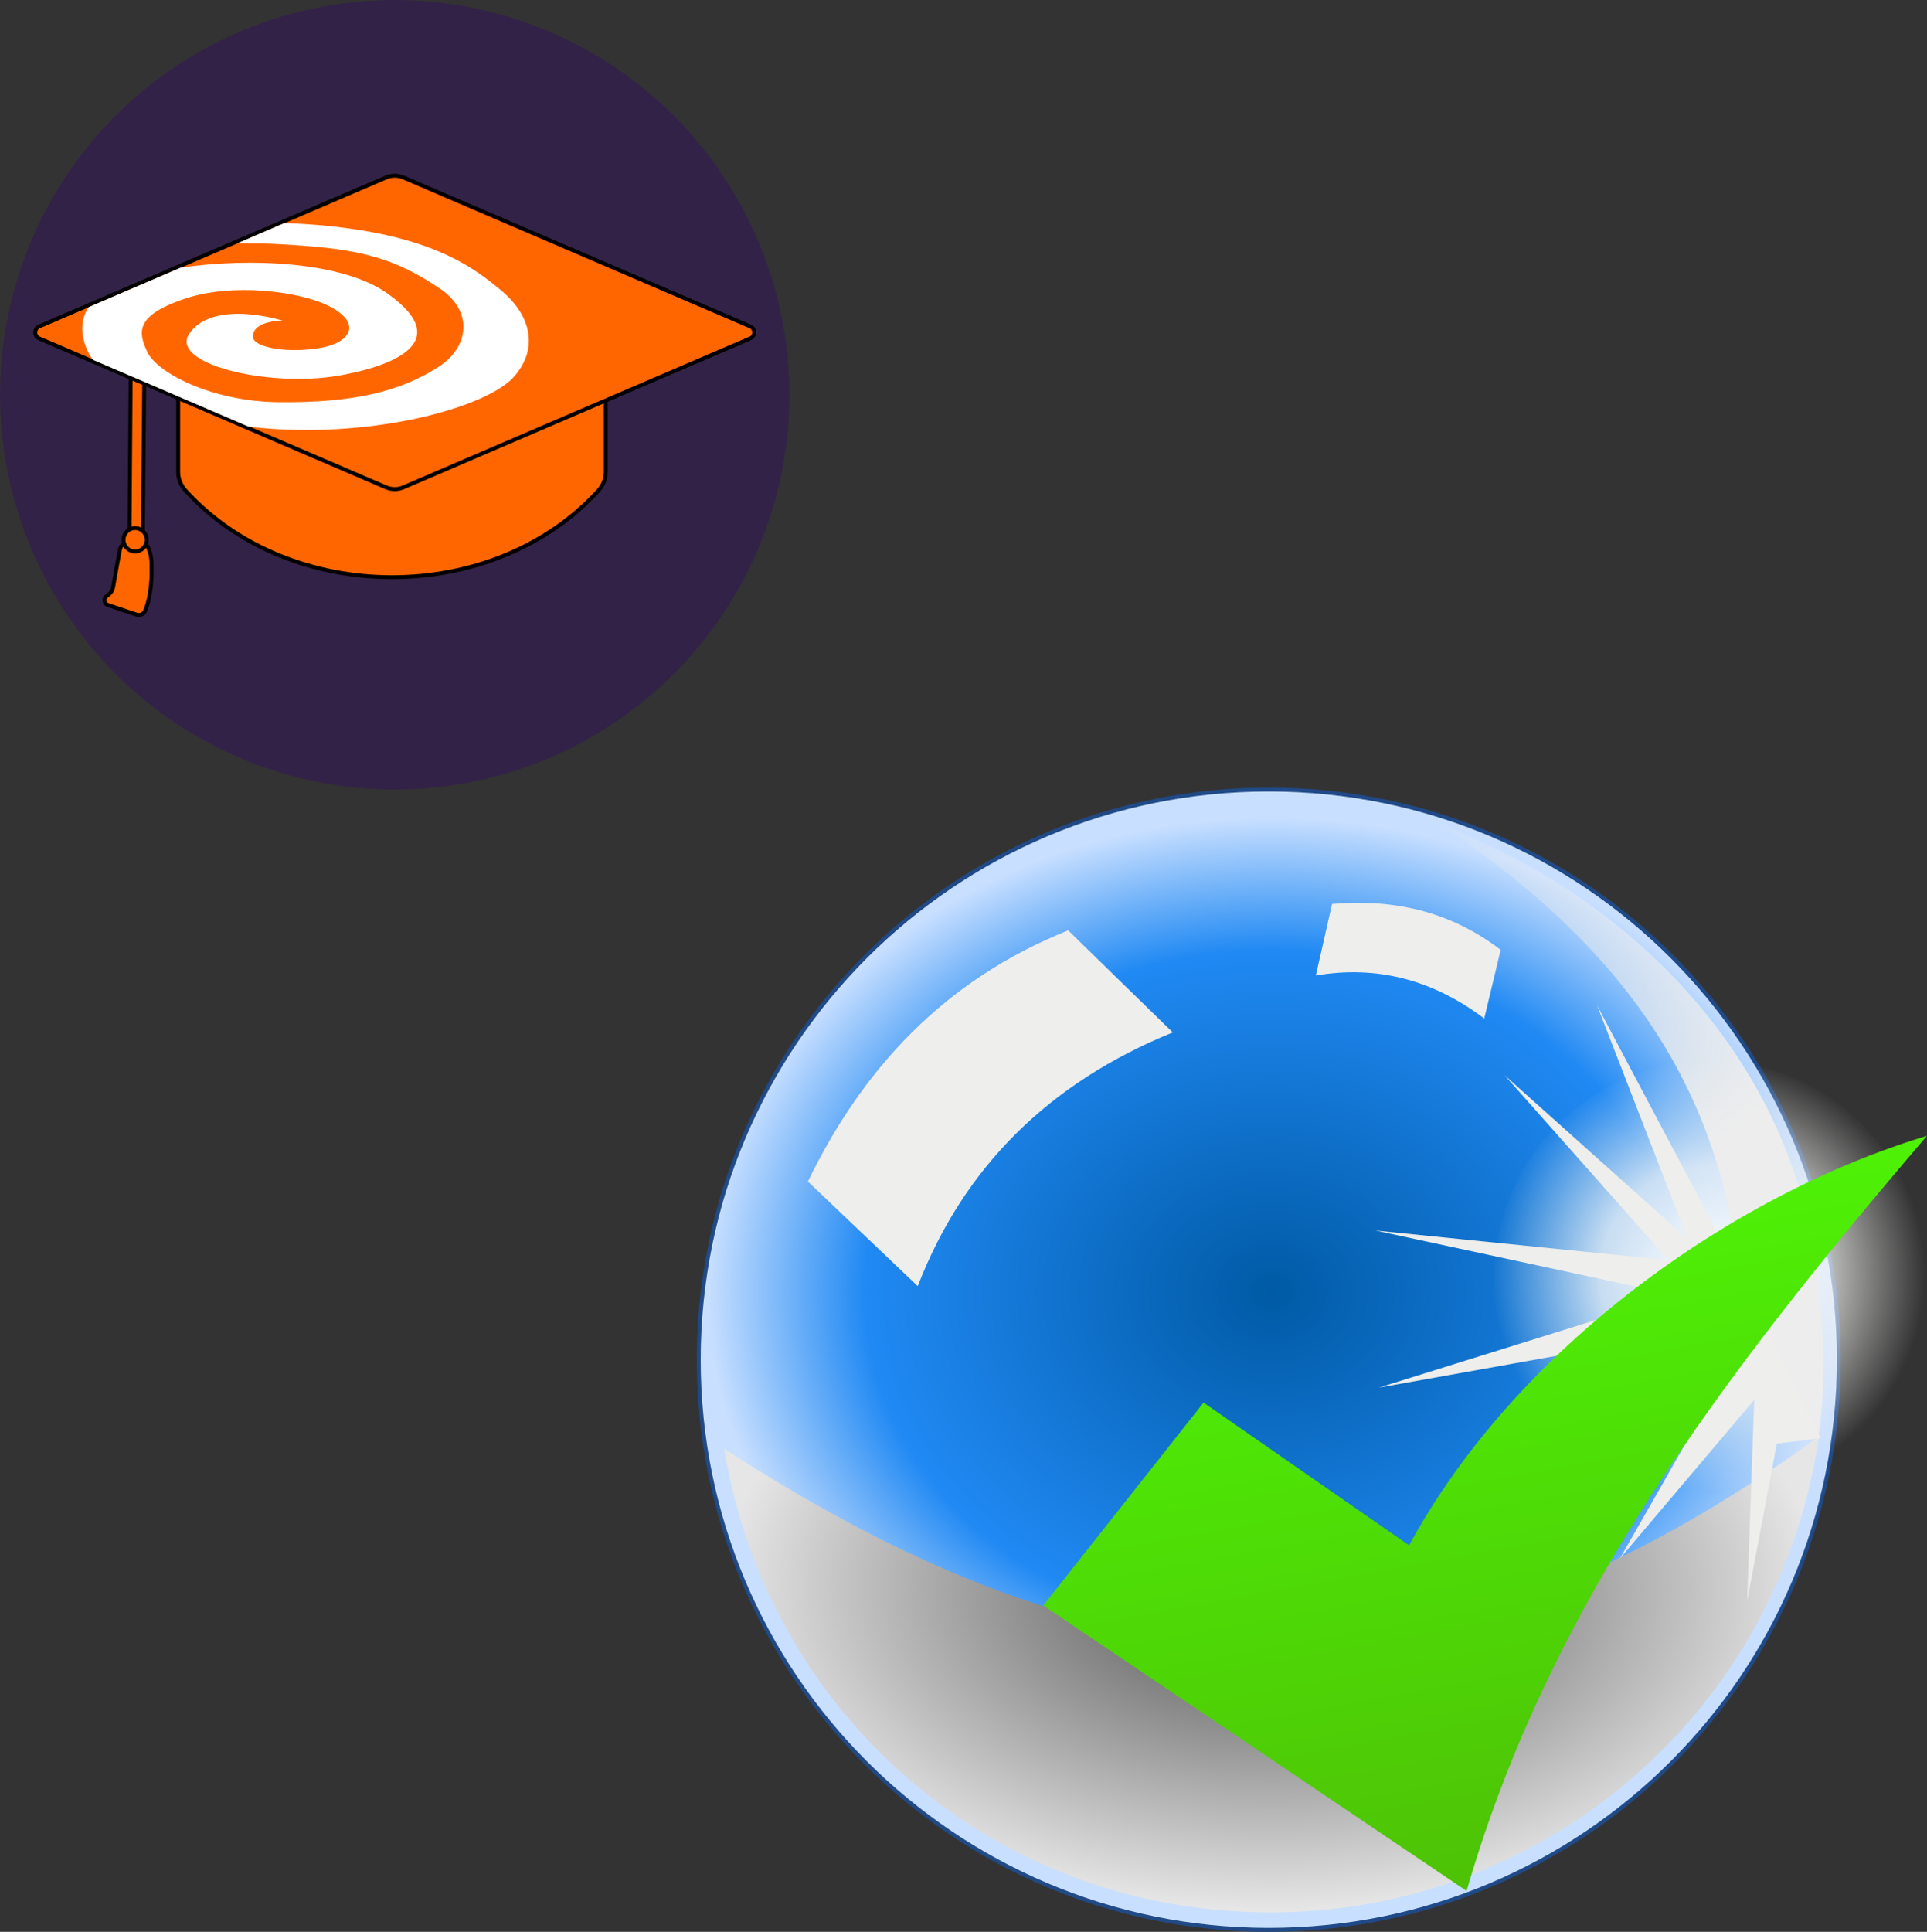 <?xml version="1.0" encoding="UTF-8"?>
<svg id="uuid-57db176f-b400-4c4f-b1aa-4276b5f3c84e" data-name="Layer 2" xmlns="http://www.w3.org/2000/svg" xmlns:xlink="http://www.w3.org/1999/xlink" viewBox="0 0 493.77 494.91">
  <rect x="0" y="0" width="493.77" height="494.91" fill="#333333" stroke="none"/>
  <defs>
    <style>
      .uuid-77b4eb5a-4439-4dad-9c88-d78f4bde0f63 {
        fill: url(#uuid-d40f36b8-3824-4aeb-a40c-f4aabfe67b57);
      }

      .uuid-0d61ad10-e478-44c5-8711-afb13ff28fd3 {
        fill: #eeeeec;
      }

      .uuid-98e21be6-417d-4f02-a395-30d5521c3e64 {
        fill: #fff;
      }

      .uuid-02ba96b2-ddfe-43ea-b62d-b35557dbaab0 {
        fill: #332247;
      }

      .uuid-a383b7e0-6bff-46a0-bf20-07742ab0e68c {
        fill: #f60;
        stroke: #000;
        stroke-miterlimit: 10;
      }

      .uuid-9c6f3b85-fbde-4860-92a0-a4b81e44a358 {
        fill: url(#uuid-2ff272ff-b666-4a3c-a300-b662912cd283);
        fill-rule: evenodd;
      }

      .uuid-e4b21ad7-c1f8-427d-a355-9716c9be38bc {
        fill: url(#uuid-9682ec7c-fe31-4d78-987c-307d975da91e);
      }

      .uuid-538ce76a-ccc2-4eda-bff1-04cf17c01fd2 {
        fill: url(#uuid-28158f65-5cec-42ea-aa18-d5660717ea15);
        stroke: #204a87;
        stroke-miterlimit: 4.08;
        stroke-width: 1px;
      }

      .uuid-04e54db5-3274-4b55-9238-246853cdb1ca {
        fill: url(#uuid-9656519c-5df6-4394-be3e-5a695be64ab1);
      }
    </style>
    <radialGradient id="uuid-28158f65-5cec-42ea-aa18-d5660717ea15" cx="-1121.34" cy="297.19" fx="-1121.34" fy="297.19" r="144.66" gradientTransform="translate(624.06 -610.51) rotate(-89.94) scale(.84 -1)" gradientUnits="userSpaceOnUse">
      <stop offset="0" stop-color="#005aa5"/>
      <stop offset=".72" stop-color="#2089f3"/>
      <stop offset="1" stop-color="#c8dfff"/>
    </radialGradient>
    <radialGradient id="uuid-9682ec7c-fe31-4d78-987c-307d975da91e" cx="-336.98" cy="560.37" fx="-336.98" fy="560.37" r="32.66" gradientTransform="translate(1010.7 1279.18) scale(1.7 -1.7)" gradientUnits="userSpaceOnUse">
      <stop offset="0" stop-color="#fff"/>
      <stop offset=".5" stop-color="#f6f6f5" stop-opacity=".79"/>
      <stop offset="1" stop-color="#eeeeec" stop-opacity="0"/>
    </radialGradient>
    <linearGradient id="uuid-9656519c-5df6-4394-be3e-5a695be64ab1" x1="-102.26" y1="443.93" x2="-181.14" y2="540.56" gradientTransform="translate(539 740.28) scale(1 -1)" gradientUnits="userSpaceOnUse">
      <stop offset="0" stop-color="#ededed"/>
      <stop offset="1" stop-color="#ededed" stop-opacity="0"/>
    </linearGradient>
    <radialGradient id="uuid-d40f36b8-3824-4aeb-a40c-f4aabfe67b57" cx="-211.11" cy="46.58" fx="-211.11" fy="46.58" r="140.06" gradientTransform="translate(536.57 435.14) rotate(.31) scale(1 -.59)" gradientUnits="userSpaceOnUse">
      <stop offset="0" stop-color="#494949"/>
      <stop offset="1" stop-color="#e6e6e6"/>
    </radialGradient>
    <linearGradient id="uuid-2ff272ff-b666-4a3c-a300-b662912cd283" x1="-243.12" y1="353.12" x2="-276.17" y2="532.95" gradientTransform="translate(707.05 926.22) scale(1.24 -1.24)" gradientUnits="userSpaceOnUse">
      <stop offset="0" stop-color="#4ebf06"/>
      <stop offset="1" stop-color="#4eff06"/>
    </linearGradient>
  </defs>
  <g id="uuid-25bfcd27-ecf4-4d24-b310-5e07b5f52b4e" data-name="verify bsdf">
    <g id="uuid-70118882-c14f-4520-9a6c-07154ba5b683" data-name="layer1">
      <path id="uuid-e011ef0f-1ed8-473c-a73b-0a4f69e22a45" data-name="path7789" class="uuid-538ce76a-ccc2-4eda-bff1-04cf17c01fd2" d="m471.18,348.34c0,80.67-65.4,146.07-146.07,146.07s-146.07-65.4-146.07-146.07,65.4-146.07,146.07-146.07,146.07,65.4,146.07,146.07Z"/>
      <path id="uuid-7525aacc-e9ec-4642-9091-38640d1cbc06" data-name="path8323" class="uuid-e4b21ad7-c1f8-427d-a355-9716c9be38bc" d="m493.77,327.32c0,30.64-24.84,55.47-55.47,55.47s-55.47-24.84-55.47-55.47,24.84-55.47,55.47-55.47,55.47,24.84,55.47,55.47Z"/>
      <path id="uuid-025306d1-bcca-4dc6-bcf0-3b81eccad878" data-name="path8325" class="uuid-04e54db5-3274-4b55-9238-246853cdb1ca" d="m463.8,315.24c-11.78-55.9-57.37-90.13-94.39-103.79,58.24,39.01,73.3,79.61,77.39,122.58l18.99,35.03c2.97-18.67.9-36.33-1.99-53.82Z"/>
      <path id="uuid-9cd581cf-528c-42b2-a38f-da669296237a" data-name="path8344" class="uuid-77b4eb5a-4439-4dad-9c88-d78f4bde0f63" d="m466.07,368.05c-9.72,68.89-68.92,121.89-140.5,121.89s-128.99-51.41-140.02-118.78c99.52,64.36,179.87,69.57,280.52-3.11Z"/>
      <path id="uuid-3a6cc40a-8110-443a-a4ce-acdf8f27aa53" data-name="path8354" class="uuid-0d61ad10-e478-44c5-8711-afb13ff28fd3" d="m207.01,302.69c14-28.85,34.84-51.55,66.69-64.34l26.81,26.14c-31.52,12.82-53.49,34.33-65.35,65.01l-28.15-26.81Z"/>
      <path id="uuid-ff68fc29-ab94-41df-8a27-375f9d7c0cb7" data-name="path8356" class="uuid-0d61ad10-e478-44c5-8711-afb13ff28fd3" d="m341.31,231.59c15.44-1.34,30.02,1.69,43.22,11.74l-4.21,17.6c-13.12-9.91-27.49-13.7-43.16-11.02l4.16-18.32Z"/>
      <path id="uuid-1b1c8ff4-595f-4818-bd6c-ba7ee6b30793" data-name="path8358" class="uuid-0d61ad10-e478-44c5-8711-afb13ff28fd3" d="m440.98,317.48l-31.76-59.95,23.26,59.95-46.97-42.05,42.05,47.42-75.16-7.61,76.95,16.55-76.05,23.71,80.08-14.32-63.97,53.68,74.26-45.63-28.63,50.11,34.45-40.71-1.79,51.45,7.61-40.26,11.18-1.34-25.5-51Z"/>
    </g>
  </g>
  <g id="uuid-d493c009-5d5f-4550-b5b1-013fc49e3012" data-name="edu_sticker">
    <g>
      <circle class="uuid-02ba96b2-ddfe-43ea-b62d-b35557dbaab0" cx="101.14" cy="101.14" r="101.14"/>
      <path class="uuid-a383b7e0-6bff-46a0-bf20-07742ab0e68c" d="m45.66,87.27l54.78,23.61,54.78-23.61v33.66c0,1.75-.68,3.44-1.93,4.81h0c-26.95,29.51-78.75,29.51-105.7,0h0c-1.25-1.37-1.93-3.07-1.93-4.81v-33.66Z"/>
      <path class="uuid-a383b7e0-6bff-46a0-bf20-07742ab0e68c" d="m33.5,93.31l-.32,45.1c-.92.09-2.29,1.36-2.47,2.39l-1.74,9.66c-.13.73-.52,1.39-1.11,1.84l-.6.47c-.79.62-.58,1.89.37,2.21l7.38,2.49c.89.3,1.85-.15,2.2-1.03h0c1.07-2.7,1.42-5.44,1.62-8.5v-3.51c0-2.16-.77-5.04-2.24-5.63l.4-44.95c-.73-.67-2.63-.98-3.5-.54Z"/>
      <path class="uuid-a383b7e0-6bff-46a0-bf20-07742ab0e68c" d="m192.23,83.62l-88.84-38.14c-1.44-.62-3.07-.62-4.5,0L10.05,83.62c-1.36.58-1.36,2.5,0,3.08l88.84,38.14c1.44.62,3.07.62,4.5,0l88.84-38.14c1.36-.58,1.36-2.5,0-3.08Z"/>
      <path class="uuid-98e21be6-417d-4f02-a395-30d5521c3e64" d="m131.49,96.73c5.96-6.41,5.69-15.25-3.52-22.7-5.83-4.72-15.6-12.79-41.03-15.82-.24-.03-5.84-.79-14.08-1.06l-12.05,5.18c8.55-.1,15.93.53,20.31.92,14.97,1.34,22.62,4.67,31.61,10.69,8.63,5.8,7.4,14.91-.07,19.85-9.98,6.6-22.29,9.44-41.23,9.25-17.42-.18-31.23-7.64-33.67-12.84-2.47-5.21-2.96-9.31,9.14-13.52,12.78-4.45,30.25-1.91,37.38,1.72,8.53,4.32,5.55,9.24-1.65,10.63-8.23,1.6-17.81.15-17.81-2.77-.03-4.2,7.6-4.11,7.6-4.11,0,0-17.24-5.52-23.72,3.04-5.96,7.87,19.74,14.17,37.98,11.06,10.15-1.72,31.7-7.46,12.57-21.08-11.2-7.99-34.81-9.3-53.05-6.56l-23.52,10.1c-2.4,3.77-1.79,7.9-.17,11.34.31.66.75,1.38,1.28,2.13l39.85,17.11c1.17.14,2.34.27,3.57.38,29.51,2.56,57.36-5.46,64.29-12.93Z"/>
      <ellipse class="uuid-a383b7e0-6bff-46a0-bf20-07742ab0e68c" cx="34.62" cy="138.29" rx="2.97" ry="3"/>
    </g>
    <g id="uuid-37c02d3e-ed5f-4f35-83e4-19bf1e7bb428" data-name="layer1">
      <path id="uuid-6e049394-f8a6-45f9-8caf-aa85c30f1e40" data-name="path3165" class="uuid-9c6f3b85-fbde-4860-92a0-a4b81e44a358" d="m267.33,411.3l41.07-51.97,52.66,36.57c27.37-50.38,82.51-89.82,132.7-104.91-52.6,61.49-96.65,119.83-117.96,193.46l-108.48-73.15Z"/>
    </g>
  </g>
</svg>